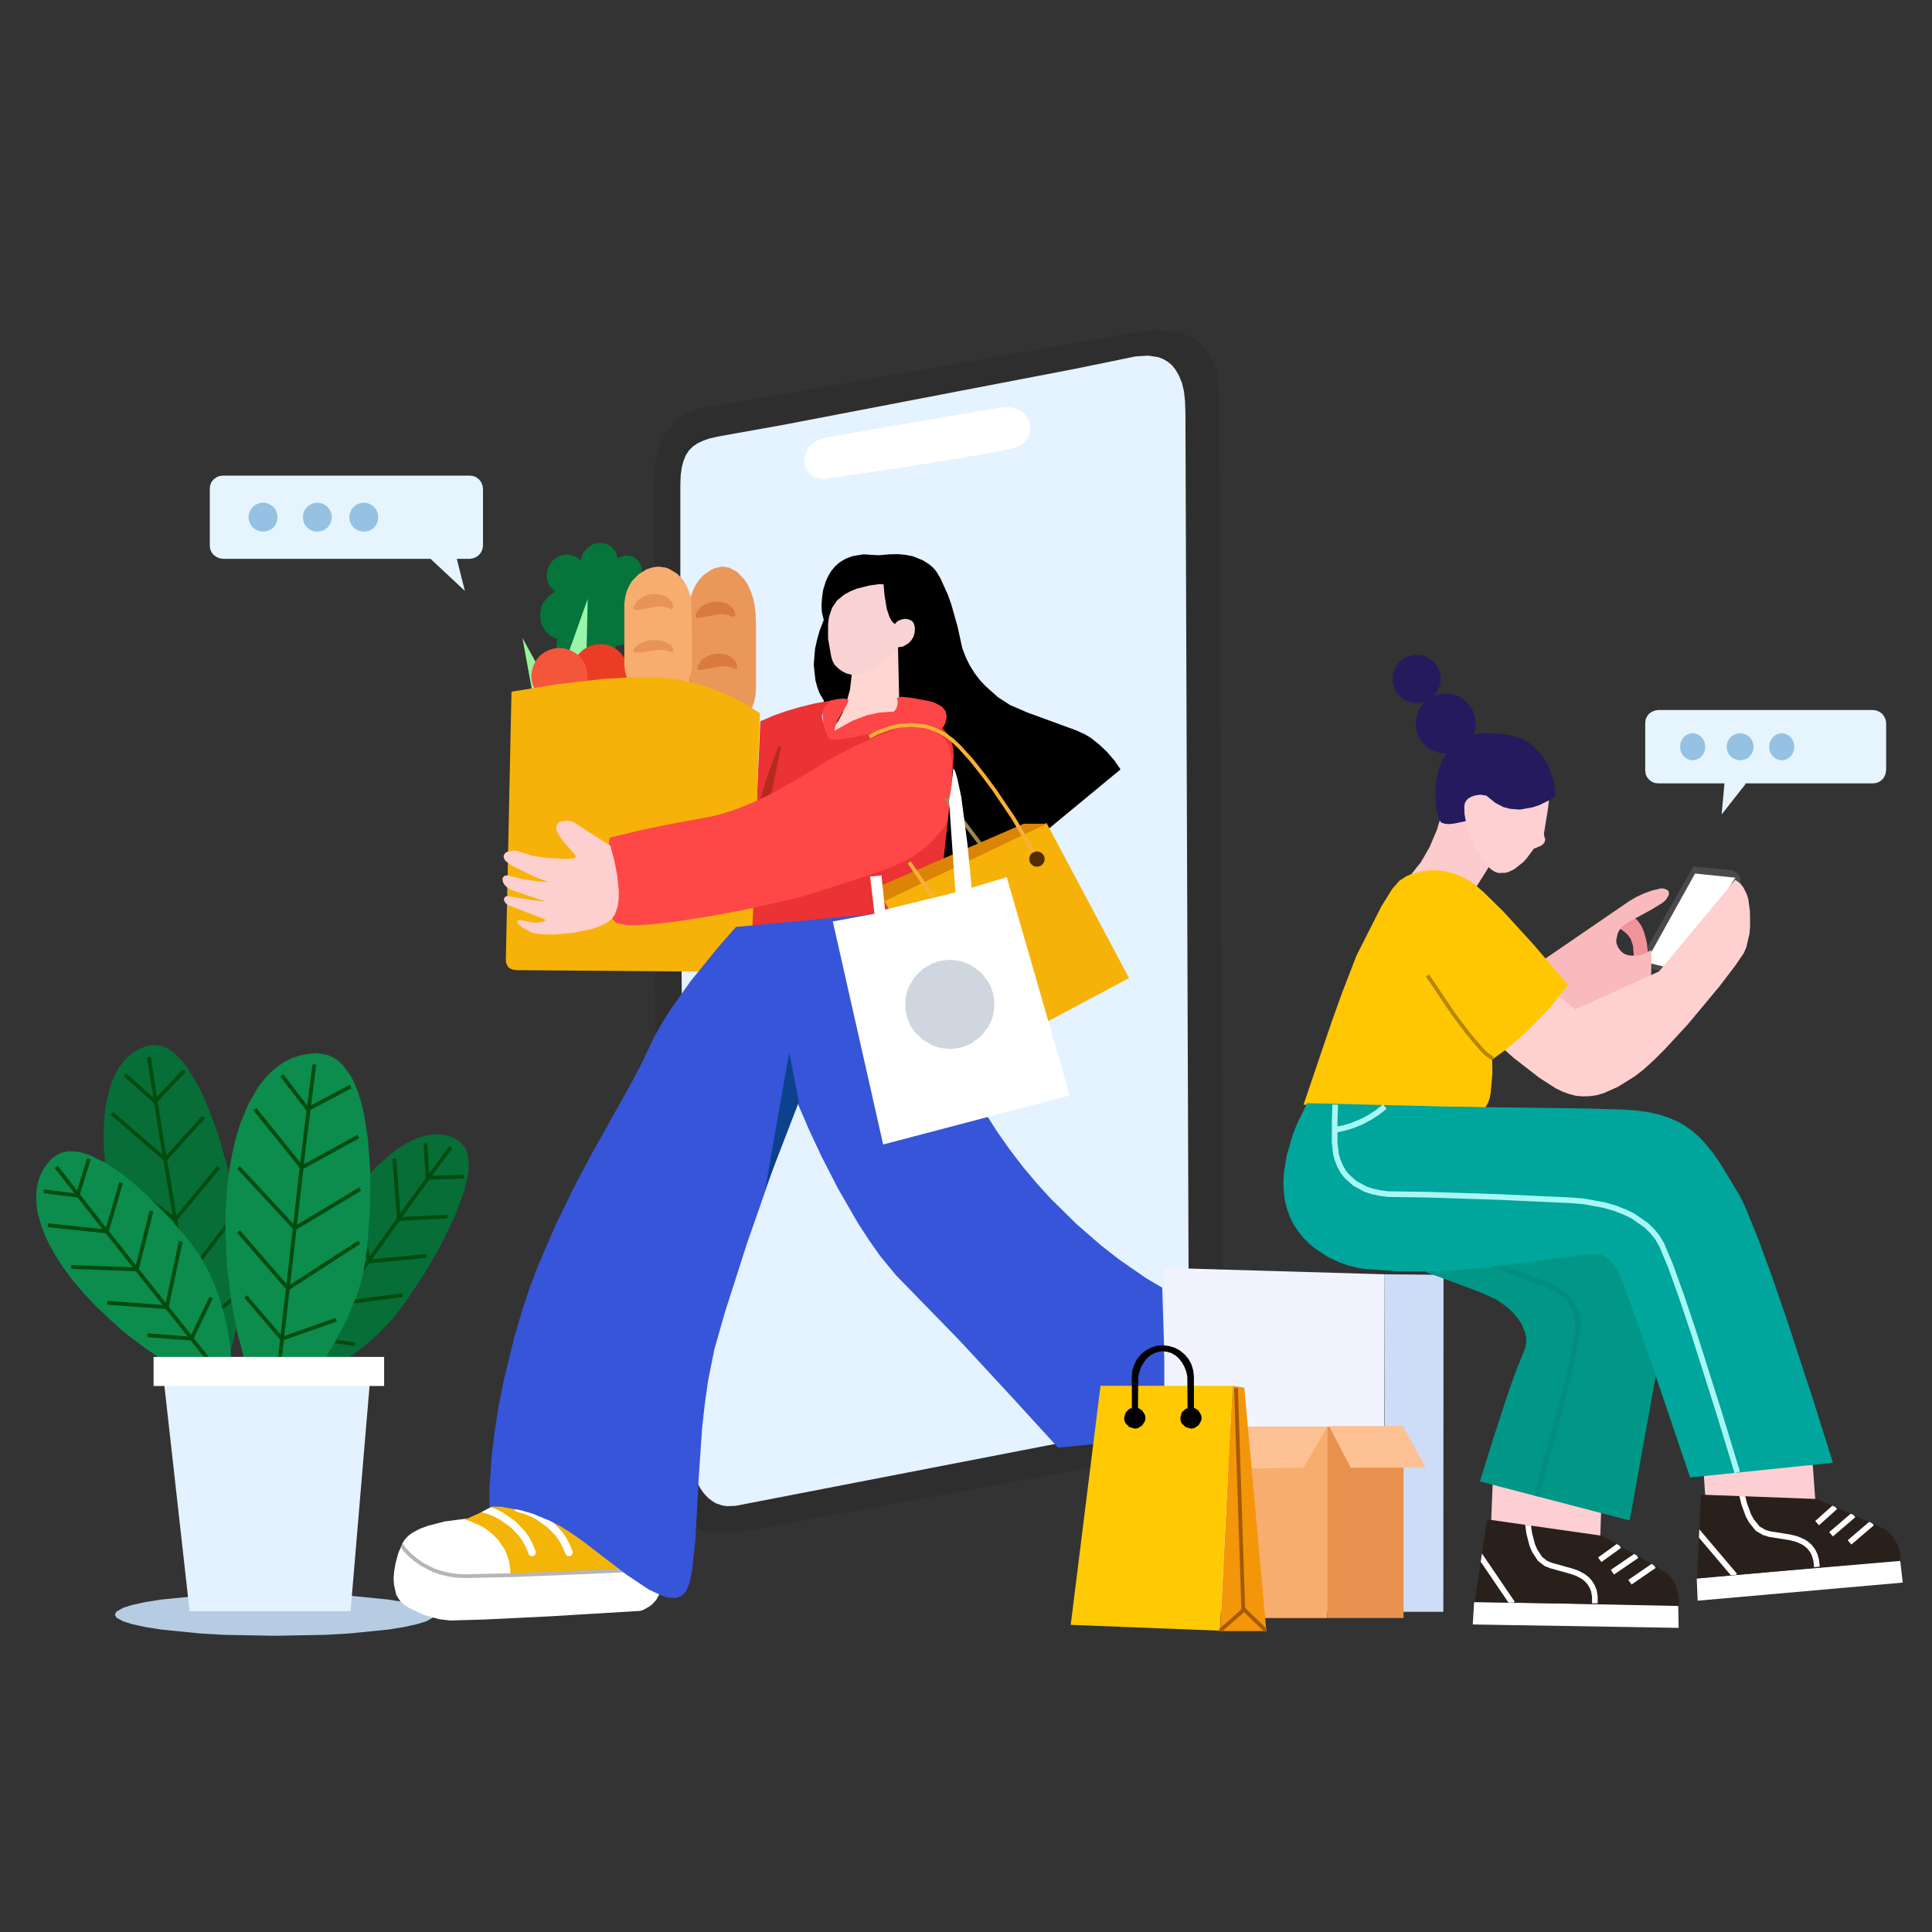 <?xml version="1.0" standalone="no"?><!DOCTYPE svg PUBLIC "-//W3C//DTD SVG 1.1//EN" "http://www.w3.org/Graphics/SVG/1.1/DTD/svg11.dtd"><svg height="1024" node-id="1" sillyvg="true" template-height="1024" template-width="1024" version="1.1" viewBox="0 0 1024 1024" width="1024" xmlns="http://www.w3.org/2000/svg" xmlns:xlink="http://www.w3.org/1999/xlink"><rect x="0" y="0" width="1024" height="1024" fill="#333333" stroke="none"/><defs node-id="168"><clipPath id="clip-购物" node-id="9"><path d="M 0.00 0.00 L 1024.00 0.00 L 1024.00 1024.00 L 0.00 1024.00 Z" fill="#000000" fill-rule="nonzero" node-id="171" stroke="none" target-height="1024" target-width="1024" target-x="0" target-y="0"></path></clipPath><clipPath id="clip-path" node-id="3"><path d="M 264.20 796.70 L 254.30 802.00 L 248.10 804.80 L 235.70 806.40 L 226.80 808.70 L 222.50 810.30 L 218.70 812.30 L 216.40 814.00 L 214.70 815.80 L 213.40 817.80 L 211.10 823.20 L 209.70 828.30 L 208.90 832.90 L 208.60 836.60 L 208.80 839.80 L 210.00 845.30 L 212.10 848.60 L 213.80 850.20 L 216.90 852.30 L 224.60 855.90 L 232.70 858.20 L 238.50 858.90 L 256.20 858.40 L 291.20 856.70 L 339.30 853.80 L 340.70 853.40 L 344.00 851.60 L 345.80 850.20 L 347.80 848.00 L 349.90 844.30 L 350.80 841.90 L 350.80 840.60 L 350.10 839.00 L 348.40 836.80 L 345.10 833.70 L 334.60 826.00 L 321.10 817.60 L 299.60 805.50 L 274.70 792.60 Z" fill="#000000" fill-rule="nonzero" id="路径_306" node-id="4" stroke="none" target-height="66.3" target-width="142.2" target-x="208.6" target-y="792.6"></path></clipPath><clipPath id="clip-path-2" node-id="5"><path d="M 788.20 805.30 L 849.20 814.00 L 873.80 828.00 L 883.80 834.10 L 885.90 836.50 L 887.60 839.10 L 888.80 841.90 L 889.60 844.90 L 889.90 848.00 L 889.70 851.20 L 781.60 849.00 Z" fill="#000000" fill-rule="nonzero" id="路径_342" node-id="6" stroke="none" target-height="45.9" target-width="108.3" target-x="781.6" target-y="805.3"></path></clipPath><clipPath id="clip-path-3" node-id="7"><path d="M 901.50 792.20 L 963.10 794.50 L 989.10 805.90 L 999.70 810.90 L 1002.00 813.00 L 1004.00 815.50 L 1005.50 818.20 L 1006.60 821.10 L 1007.20 824.10 L 1007.30 827.30 L 899.50 836.50 Z" fill="#000000" fill-rule="nonzero" id="路径_342-2" node-id="8" stroke="none" target-height="44.3" target-width="107.8" target-x="899.5" target-y="792.2"></path></clipPath></defs><g clip-path="url(#clip-购物)" id="购物" node-id="11"><path d="M 0.00 0.00 L 1024.00 0.00 L 1024.00 1024.00 L 0.00 1024.00 Z" fill="#ffffff" fill-opacity="0" fill-rule="nonzero" node-id="185" stroke="none" target-height="1024" target-width="1024" target-x="0" target-y="0"></path><path d="M 230.30 855.80 L 229.40 857.40 L 226.00 859.30 L 221.20 860.80 L 213.90 862.40 L 205.80 863.70 L 184.80 865.80 L 172.40 866.50 L 145.60 867.00 L 118.80 866.50 L 106.40 865.80 L 85.40 863.70 L 77.20 862.40 L 69.90 860.80 L 65.20 859.30 L 61.70 857.40 L 60.90 855.80 L 61.70 854.20 L 65.20 852.20 L 69.90 850.70 L 77.20 849.10 L 85.40 847.80 L 106.40 845.70 L 118.80 845.00 L 145.60 844.50 L 172.40 845.00 L 184.80 845.70 L 205.80 847.80 L 213.90 849.10 L 221.20 850.70 L 226.00 852.20 L 229.40 854.20 L 230.30 855.80 Z" fill="#b6cce3" fill-rule="nonzero" group-id="1,12" id="椭圆_79" node-id="14" stroke="none" target-height="22.5" target-width="169.4" target-x="60.9" target-y="844.5"></path><path d="M 78.40 554.30 L 81.20 553.80 L 83.80 554.00 L 86.50 554.60 L 89.10 555.80 L 91.50 557.40 L 96.30 562.00 L 98.80 565.10 L 104.50 574.40 L 107.30 580.10 L 111.10 588.90 L 114.70 598.60 L 117.80 608.60 L 123.10 628.80 L 126.90 647.50 L 128.70 661.10 L 129.00 673.70 L 128.40 683.40 L 127.20 693.00 L 125.50 702.50 L 123.50 711.30 L 121.20 719.70 L 118.70 726.80 L 116.90 731.30 L 113.50 737.50 L 111.60 740.00 L 110.10 741.30 L 108.80 741.70 L 106.10 741.00 L 101.90 737.50 L 99.20 734.50 L 96.10 730.40 L 89.20 719.60 L 82.00 705.90 L 75.00 690.30 L 68.30 672.60 L 62.50 653.40 L 58.10 634.10 L 56.60 625.00 L 55.60 615.80 L 55.00 607.30 L 54.90 599.40 L 55.40 591.40 L 56.30 584.40 L 57.80 578.10 L 59.30 573.40 L 61.10 569.30 L 63.20 565.70 L 65.50 562.60 L 68.20 559.70 L 71.30 557.40 L 74.60 555.60 L 78.40 554.30 Z" fill="#076e38" fill-rule="nonzero" group-id="1,13" id="路径_268" node-id="16" stroke="none" target-height="187.9" target-width="74.1" target-x="54.9" target-y="553.8"></path><path d="M 78.90 560.30 L 85.30 601.20 L 109.90 748.00" fill="none" group-id="1,13,57" id="路径_269" node-id="17" stroke="#004c0e" stroke-linecap="butt" stroke-width="2" target-height="187.7" target-width="31" target-x="78.9" target-y="560.3"></path><path d="M 66.20 569.60 L 82.20 583.90 L 97.70 567.40" fill="none" group-id="1,13,58" id="路径_270" node-id="18" stroke="#004c0e" stroke-linecap="butt" stroke-width="2" target-height="16.5" target-width="31.5" target-x="66.2" target-y="567.4"></path><path d="M 59.30 590.10 L 87.60 614.50 L 107.90 592.10" fill="none" group-id="1,13,59" id="路径_271" node-id="19" stroke="#004c0e" stroke-linecap="butt" stroke-width="2" target-height="24.4" target-width="48.6" target-x="59.3" target-y="590.1"></path><path d="M 60.20 621.80 L 92.90 646.40 L 115.90 618.70" fill="none" group-id="1,13,60" id="路径_272" node-id="20" stroke="#004c0e" stroke-linecap="butt" stroke-width="2" target-height="27.7" target-width="55.7" target-x="60.2" target-y="618.7"></path><path d="M 69.00 654.60 L 98.20 678.10 L 122.80 646.10" fill="none" group-id="1,13,61" id="路径_273" node-id="21" stroke="#004c0e" stroke-linecap="butt" stroke-width="2" target-height="32" target-width="53.8" target-x="69" target-y="646.1"></path><path d="M 81.00 687.10 L 102.50 704.50 L 123.40 688.50" fill="none" group-id="1,13,62" id="路径_274" node-id="22" stroke="#004c0e" stroke-linecap="butt" stroke-width="2" target-height="17.4" target-width="42.4" target-x="81" target-y="687.1"></path><path d="M 242.20 604.00 L 244.10 605.50 L 245.70 607.20 L 246.90 609.10 L 247.70 611.50 L 248.30 614.70 L 248.40 618.50 L 248.00 622.90 L 245.80 632.00 L 241.00 644.80 L 233.20 660.80 L 224.20 676.20 L 215.20 689.70 L 208.00 699.10 L 200.50 706.90 L 194.30 712.40 L 187.80 717.50 L 181.00 722.20 L 174.50 726.40 L 162.20 732.80 L 156.70 735.00 L 152.60 736.20 L 149.90 736.50 L 148.20 736.30 L 147.20 735.80 L 146.30 734.60 L 145.70 732.60 L 145.50 729.10 L 145.80 725.70 L 147.40 715.90 L 149.50 707.70 L 152.60 697.90 L 156.40 687.90 L 164.50 669.50 L 172.60 654.40 L 178.30 645.10 L 184.00 636.70 L 189.80 629.10 L 199.20 618.70 L 208.10 610.80 L 212.90 607.40 L 217.40 604.90 L 221.80 603.00 L 226.00 601.80 L 229.50 601.20 L 232.80 601.20 L 236.00 601.70 L 239.10 602.60 L 242.20 604.00 Z" fill="#076e38" fill-rule="nonzero" group-id="1,14" id="路径_268-2" node-id="24" stroke="none" target-height="135.3" target-width="102.9" target-x="145.5" target-y="601.2"></path><path d="M 238.90 608.00 L 218.00 636.60 L 144.10 740.30" fill="none" group-id="1,14,63" id="路径_269-2" node-id="25" stroke="#004c0e" stroke-linecap="butt" stroke-width="2" target-height="132.3" target-width="94.8" target-x="144.1" target-y="608"></path><path d="M 225.50 606.00 L 226.60 624.30 L 245.90 623.60" fill="none" group-id="1,14,64" id="路径_270-2" node-id="26" stroke="#004c0e" stroke-linecap="butt" stroke-width="2" target-height="18.3" target-width="20.4" target-x="225.5" target-y="606"></path><path d="M 209.00 614.10 L 211.40 646.10 L 237.20 644.80" fill="none" group-id="1,14,65" id="路径_271-2" node-id="27" stroke="#004c0e" stroke-linecap="butt" stroke-width="2" target-height="32" target-width="28.2" target-x="209" target-y="614.1"></path><path d="M 190.30 633.90 L 195.30 668.60 L 225.90 665.70" fill="none" group-id="1,14,66" id="路径_272-2" node-id="28" stroke="#004c0e" stroke-linecap="butt" stroke-width="2" target-height="34.7" target-width="35.6" target-x="190.3" target-y="633.9"></path><path d="M 175.80 659.10 L 179.30 690.90 L 213.50 686.40" fill="none" group-id="1,14,67" id="路径_273-2" node-id="29" stroke="#004c0e" stroke-linecap="butt" stroke-width="2" target-height="31.8" target-width="37.7" target-x="175.8" target-y="659.1"></path><path d="M 163.40 686.00 L 165.90 709.50 L 188.20 712.40" fill="none" group-id="1,14,68" id="路径_274-2" node-id="30" stroke="#004c0e" stroke-linecap="butt" stroke-width="2" target-height="26.4" target-width="24.8" target-x="163.4" target-y="686"></path><path d="M 167.90 558.20 L 171.20 558.60 L 174.20 559.40 L 177.00 560.70 L 179.60 562.50 L 181.90 564.70 L 186.00 570.40 L 187.80 574.00 L 189.80 578.90 L 191.50 584.50 L 193.00 590.70 L 195.00 603.50 L 196.30 620.90 L 196.10 641.80 L 194.70 660.80 L 192.60 674.50 L 191.10 680.50 L 189.10 686.70 L 184.10 698.90 L 176.30 713.60 L 171.30 721.60 L 166.10 729.10 L 161.10 735.30 L 157.60 739.10 L 151.90 744.30 L 149.00 746.20 L 146.80 747.00 L 145.20 747.20 L 143.80 746.70 L 142.30 745.70 L 140.60 744.00 L 138.60 741.30 L 136.50 737.70 L 134.20 732.90 L 129.60 720.70 L 125.60 705.60 L 122.40 688.80 L 120.20 669.90 L 119.40 649.90 L 119.60 639.70 L 120.30 630.10 L 121.40 620.90 L 123.00 611.80 L 124.90 603.40 L 127.30 595.70 L 131.80 584.80 L 137.00 575.90 L 140.20 571.80 L 143.50 568.30 L 146.90 565.40 L 150.60 562.90 L 154.50 560.90 L 158.70 559.50 L 163.10 558.60 L 167.90 558.20 Z" fill="#0c8c4d" fill-rule="nonzero" group-id="1,15,69" id="路径_268-3" node-id="32" stroke="none" target-height="189" target-width="76.9" target-x="119.4" target-y="558.2"></path><path d="M 166.60 564.20 L 161.40 605.40 L 144.50 753.50" fill="none" group-id="1,15,70" id="路径_269-3" node-id="33" stroke="#004c0e" stroke-linecap="butt" stroke-width="2" target-height="189.3" target-width="22.1" target-x="144.5" target-y="564.2"></path><path d="M 149.30 569.90 L 163.10 587.90 L 185.80 575.90" fill="none" group-id="1,15,71" id="路径_270-3" node-id="34" stroke="#004c0e" stroke-linecap="butt" stroke-width="2" target-height="18" target-width="36.5" target-x="149.3" target-y="569.9"></path><path d="M 135.10 587.90 L 160.00 618.80 L 189.90 602.40" fill="none" group-id="1,15,72" id="路径_271-3" node-id="35" stroke="#004c0e" stroke-linecap="butt" stroke-width="2" target-height="30.9" target-width="54.8" target-x="135.1" target-y="587.9"></path><path d="M 126.40 618.80 L 156.30 651.00 L 190.90 630.20" fill="none" group-id="1,15,73" id="路径_272-3" node-id="36" stroke="#004c0e" stroke-linecap="butt" stroke-width="2" target-height="32.2" target-width="64.5" target-x="126.4" target-y="618.8"></path><path d="M 126.40 652.70 L 152.60 682.90 L 190.40 658.40" fill="none" group-id="1,15,74" id="路径_273-3" node-id="37" stroke="#004c0e" stroke-linecap="butt" stroke-width="2" target-height="30.2" target-width="64" target-x="126.4" target-y="652.7"></path><path d="M 130.20 687.20 L 149.40 709.60 L 178.10 699.50" fill="none" group-id="1,15,75" id="路径_274-3" node-id="38" stroke="#004c0e" stroke-linecap="butt" stroke-width="2" target-height="22.4" target-width="47.9" target-x="130.2" target-y="687.2"></path><path d="M 27.10 614.40 L 29.20 612.70 L 31.30 611.50 L 33.60 610.70 L 36.10 610.20 L 39.50 610.30 L 43.10 610.80 L 47.10 612.10 L 55.10 615.90 L 59.30 618.50 L 65.60 622.90 L 71.90 628.10 L 78.10 633.60 L 89.70 645.40 L 99.60 656.80 L 106.00 665.60 L 110.90 674.50 L 114.00 681.60 L 116.60 689.10 L 118.80 696.60 L 120.50 703.90 L 121.70 711.10 L 122.40 717.30 L 122.60 723.20 L 122.30 727.50 L 121.80 730.20 L 121.00 731.90 L 120.20 732.90 L 118.70 733.50 L 116.50 733.70 L 113.20 733.30 L 110.00 732.40 L 101.30 729.00 L 94.20 725.40 L 85.90 720.60 L 77.60 715.00 L 68.70 708.40 L 62.90 703.60 L 51.30 692.80 L 44.40 685.50 L 38.30 678.30 L 33.00 671.10 L 29.40 665.40 L 26.30 660.00 L 23.80 654.70 L 21.90 649.70 L 20.30 644.30 L 19.40 639.30 L 19.10 634.60 L 19.40 630.20 L 20.10 626.70 L 21.20 623.40 L 22.70 620.20 L 24.70 617.30 L 27.10 614.40 Z" fill="#0c8c4d" fill-rule="nonzero" group-id="1,16" id="路径_268-4" node-id="40" stroke="none" target-height="123.5" target-width="103.5" target-x="19.1" target-y="610.2"></path><path d="M 29.80 618.50 L 54.00 649.50 L 123.30 736.80" fill="none" group-id="1,16,76" id="路径_269-4" node-id="41" stroke="#004c0e" stroke-linecap="butt" stroke-width="2" target-height="118.3" target-width="93.5" target-x="29.8" target-y="618.5"></path><path d="M 23.20 631.40 L 41.10 633.70 L 47.10 614.20" fill="none" group-id="1,16,77" id="路径_270-4" node-id="42" stroke="#004c0e" stroke-linecap="butt" stroke-width="2" target-height="19.5" target-width="23.9" target-x="23.2" target-y="614.2"></path><path d="M 25.40 649.40 L 56.60 652.70 L 64.20 626.80" fill="none" group-id="1,16,78" id="路径_271-4" node-id="43" stroke="#004c0e" stroke-linecap="butt" stroke-width="2" target-height="25.9" target-width="38.8" target-x="25.4" target-y="626.8"></path><path d="M 37.80 671.50 L 72.50 672.80 L 80.30 641.80" fill="none" group-id="1,16,79" id="路径_272-4" node-id="44" stroke="#004c0e" stroke-linecap="butt" stroke-width="2" target-height="31" target-width="42.5" target-x="37.8" target-y="641.8"></path><path d="M 56.80 690.50 L 88.40 692.80 L 95.80 657.90" fill="none" group-id="1,16,80" id="路径_273-4" node-id="45" stroke="#004c0e" stroke-linecap="butt" stroke-width="2" target-height="34.9" target-width="39" target-x="56.8" target-y="657.9"></path><path d="M 78.20 707.70 L 101.50 709.50 L 111.90 687.70" fill="none" group-id="1,16,81" id="路径_274-4" node-id="46" stroke="#004c0e" stroke-linecap="butt" stroke-width="2" target-height="21.8" target-width="33.7" target-x="78.2" target-y="687.7"></path><path d="M 86.70 730.70 L 100.50 854.00 L 185.80 854.00 L 196.20 730.70 Z" fill="#e4f1ff" fill-rule="nonzero" group-id="1,17,82" id="路径_267" node-id="48" stroke="none" target-height="123.3" target-width="109.5" target-x="86.7" target-y="730.7"></path><path d="M 81.40 719.20 L 203.60 719.20 L 203.60 734.60 L 81.40 734.60 Z" fill="#ffffff" fill-rule="nonzero" group-id="1,17" id="矩形_96" node-id="49" stroke="none" target-height="15.4" target-width="122.2" target-x="81.4" target-y="719.2"></path><path d="M 228.20 296.20 L 118.20 296.20 L 116.30 295.90 L 114.70 295.20 L 113.20 294.10 L 112.10 292.70 L 111.40 291.10 L 111.20 289.20 L 111.20 259.10 L 111.40 257.20 L 112.10 255.50 L 113.20 254.10 L 114.70 253.00 L 116.30 252.30 L 118.20 252.10 L 249.00 252.10 L 250.80 252.30 L 252.50 253.00 L 253.90 254.10 L 255.00 255.50 L 255.70 257.20 L 256.00 259.10 L 256.00 289.20 L 255.70 291.10 L 255.00 292.70 L 253.90 294.10 L 252.50 295.20 L 250.80 295.90 L 249.00 296.20 L 242.10 296.20 L 246.40 313.20 Z" fill="#e6f4fe" fill-rule="nonzero" group-id="2" id="联合_9" node-id="51" stroke="none" target-height="61.1" target-width="144.8" target-x="111.2" target-y="252.1"></path><path d="M 147.10 274.10 L 146.80 276.20 L 146.10 278.00 L 144.90 279.60 L 143.30 280.80 L 141.50 281.50 L 139.40 281.80 L 137.40 281.50 L 135.50 280.80 L 134.00 279.60 L 132.80 278.00 L 132.00 276.20 L 131.70 274.10 L 132.00 272.10 L 132.80 270.20 L 134.00 268.70 L 135.50 267.50 L 137.40 266.70 L 139.40 266.40 L 141.50 266.70 L 143.30 267.50 L 144.90 268.70 L 146.10 270.20 L 146.80 272.10 L 147.10 274.10 Z" fill="#95c1e3" fill-rule="nonzero" group-id="2,18" id="椭圆_80" node-id="52" stroke="none" target-height="15.4" target-width="15.4" target-x="131.7" target-y="266.4"></path><path d="M 175.90 274.10 L 175.60 276.20 L 174.80 278.00 L 173.60 279.60 L 172.10 280.80 L 170.20 281.50 L 168.20 281.80 L 166.10 281.50 L 164.30 280.80 L 162.70 279.60 L 161.50 278.00 L 160.80 276.20 L 160.50 274.10 L 160.80 272.10 L 161.50 270.20 L 162.70 268.70 L 164.30 267.50 L 166.10 266.70 L 168.20 266.40 L 170.20 266.70 L 172.10 267.50 L 173.60 268.70 L 174.80 270.20 L 175.60 272.10 L 175.90 274.10 Z" fill="#95c1e3" fill-rule="nonzero" group-id="2,19" id="椭圆_81" node-id="53" stroke="none" target-height="15.4" target-width="15.4" target-x="160.5" target-y="266.4"></path><path d="M 200.50 274.10 L 200.20 276.20 L 199.50 278.00 L 198.30 279.60 L 196.70 280.80 L 194.90 281.50 L 192.80 281.80 L 190.80 281.50 L 188.90 280.80 L 187.40 279.60 L 186.20 278.00 L 185.40 276.20 L 185.10 274.10 L 185.40 272.10 L 186.20 270.20 L 187.40 268.70 L 188.90 267.50 L 190.80 266.70 L 192.80 266.40 L 194.90 266.70 L 196.70 267.50 L 198.30 268.70 L 199.50 270.20 L 200.20 272.10 L 200.50 274.10 Z" fill="#95c1e3" fill-rule="nonzero" group-id="2,20" id="椭圆_82" node-id="54" stroke="none" target-height="15.4" target-width="15.4" target-x="185.1" target-y="266.4"></path><path d="M 914.00 415.20 L 879.00 415.20 L 877.10 415.00 L 875.40 414.30 L 874.00 413.20 L 872.90 411.80 L 872.20 410.10 L 872.00 408.20 L 872.00 383.30 L 872.20 381.40 L 872.90 379.80 L 874.00 378.30 L 875.40 377.30 L 877.10 376.60 L 879.00 376.30 L 992.70 376.30 L 994.60 376.60 L 996.20 377.30 L 997.60 378.30 L 998.70 379.80 L 999.40 381.40 L 999.70 383.30 L 999.70 408.20 L 999.40 410.10 L 998.70 411.80 L 997.60 413.20 L 996.20 414.30 L 994.60 415.00 L 992.70 415.20 L 925.00 415.20 L 925.20 415.50 L 912.50 431.70 Z" fill="#e6f4fe" fill-rule="nonzero" group-id="3" id="联合_9-2" node-id="56" stroke="none" target-height="55.4" target-width="127.7" target-x="872" target-y="376.3"></path><path d="M 903.80 395.80 L 903.60 397.70 L 902.90 399.40 L 901.90 400.90 L 900.50 402.00 L 898.90 402.70 L 897.10 403.00 L 895.40 402.70 L 893.80 402.00 L 892.40 400.90 L 891.40 399.40 L 890.70 397.70 L 890.50 395.80 L 890.70 393.90 L 891.40 392.20 L 892.40 390.70 L 893.80 389.60 L 895.40 388.90 L 897.10 388.60 L 898.90 388.90 L 900.50 389.60 L 901.90 390.70 L 902.90 392.20 L 903.60 393.90 L 903.80 395.80 Z" fill="#95c1e3" fill-rule="nonzero" group-id="3,21" id="椭圆_80-2" node-id="57" stroke="none" target-height="14.4" target-width="13.3" target-x="890.5" target-y="388.6"></path><path d="M 929.50 395.80 L 929.20 397.70 L 928.50 399.40 L 927.40 400.90 L 925.90 402.00 L 924.20 402.70 L 922.30 403.00 L 920.40 402.70 L 918.70 402.00 L 917.20 400.90 L 916.10 399.40 L 915.40 397.70 L 915.10 395.80 L 915.40 393.90 L 916.10 392.20 L 917.20 390.70 L 918.70 389.60 L 920.40 388.90 L 922.30 388.60 L 924.20 388.90 L 925.90 389.60 L 927.40 390.70 L 928.50 392.20 L 929.20 393.90 L 929.50 395.80 Z" fill="#95c1e3" fill-rule="nonzero" group-id="3,22" id="椭圆_81-2" node-id="58" stroke="none" target-height="14.4" target-width="14.4" target-x="915.1" target-y="388.6"></path><path d="M 951.00 395.80 L 950.80 397.70 L 950.10 399.40 L 949.10 400.90 L 947.70 402.00 L 946.10 402.70 L 944.40 403.00 L 942.60 402.70 L 941.00 402.00 L 939.70 400.90 L 938.60 399.40 L 937.90 397.70 L 937.70 395.80 L 937.90 393.90 L 938.60 392.20 L 939.70 390.70 L 941.00 389.60 L 942.60 388.90 L 944.40 388.60 L 946.10 388.90 L 947.70 389.60 L 949.10 390.70 L 950.10 392.20 L 950.80 393.90 L 951.00 395.80 Z" fill="#95c1e3" fill-rule="nonzero" group-id="3,23" id="椭圆_82-2" node-id="59" stroke="none" target-height="14.4" target-width="13.3" target-x="937.7" target-y="388.6"></path><path d="M 346.60 301.90 L 346.60 254.40 L 346.80 248.60 L 347.40 243.40 L 348.50 238.80 L 350.00 234.70 L 351.80 231.00 L 354.00 227.60 L 356.70 224.60 L 359.70 221.90 L 363.20 219.70 L 367.00 217.90 L 371.40 216.40 L 376.30 215.40 L 431.10 206.10 L 605.60 175.50 L 615.40 175.00 L 622.60 175.80 L 626.30 176.70 L 629.80 178.00 L 633.10 179.80 L 636.30 182.10 L 640.30 186.50 L 643.50 192.70 L 644.70 196.10 L 645.50 200.10 L 646.00 204.70 L 646.20 210.10 L 648.30 721.90 L 648.20 733.00 L 647.60 742.30 L 646.70 746.80 L 645.20 751.20 L 643.90 754.00 L 642.10 756.60 L 639.90 759.30 L 637.40 761.60 L 634.20 763.80 L 630.20 766.00 L 626.00 767.70 L 620.90 769.40 L 614.70 770.90 L 580.40 777.40 L 395.50 811.40 L 386.50 812.20 L 381.20 812.20 L 375.80 811.70 L 370.50 810.50 L 367.10 809.30 L 363.90 807.70 L 361.00 805.60 L 357.30 801.80 L 354.60 796.50 L 353.80 793.10 L 352.20 775.30 L 350.20 728.80 L 349.20 688.20 L 348.50 641.90 L 347.40 540.40 L 346.80 440.30 L 346.60 301.90 Z" fill="#2e2e2e" fill-rule="nonzero" group-id="4,24" id="路径_276" node-id="61" stroke="none" target-height="637.2" target-width="301.7" target-x="346.6" target-y="175"></path><path d="M 360.60 312.20 L 360.60 256.90 L 360.80 251.60 L 361.40 247.50 L 362.30 244.20 L 363.60 241.10 L 365.30 238.60 L 367.30 236.60 L 369.70 235.00 L 372.40 233.70 L 375.70 232.50 L 380.90 231.30 L 414.50 225.30 L 464.60 215.70 L 569.70 195.50 L 601.90 188.90 L 608.60 188.50 L 613.90 189.30 L 616.50 190.30 L 618.90 191.70 L 621.20 193.60 L 623.10 196.00 L 624.90 199.10 L 626.50 203.10 L 627.50 207.30 L 628.10 212.60 L 628.30 219.30 L 630.10 710.60 L 630.10 721.30 L 629.50 730.10 L 628.70 734.40 L 627.40 738.50 L 626.20 741.20 L 622.60 746.20 L 620.30 748.40 L 617.50 750.50 L 613.90 752.50 L 610.20 754.20 L 605.60 755.80 L 600.10 757.20 L 567.60 763.70 L 390.00 798.10 L 385.50 798.30 L 382.70 797.90 L 379.50 796.80 L 377.50 795.60 L 375.40 794.00 L 373.20 791.70 L 371.40 789.20 L 369.50 785.80 L 367.80 781.50 L 367.10 777.90 L 366.20 769.20 L 364.80 744.20 L 363.70 708.90 L 362.80 665.70 L 361.60 564.90 L 360.90 461.00 L 360.60 312.20 Z" fill="#e5f2ff" fill-rule="nonzero" group-id="4,25" id="路径_277" node-id="62" stroke="none" target-height="609.8" target-width="269.5" target-x="360.6" target-y="188.5"></path><path d="M 438.80 231.70 L 520.50 217.60 L 531.50 215.90 L 534.60 215.80 L 537.20 216.20 L 539.60 217.00 L 541.70 218.30 L 543.40 219.90 L 544.70 221.70 L 545.60 223.80 L 546.10 225.90 L 546.10 228.10 L 545.70 230.20 L 544.70 232.20 L 543.10 234.20 L 541.10 235.80 L 538.40 237.10 L 534.90 238.20 L 509.80 242.70 L 475.40 248.20 L 437.40 253.80 L 434.80 253.80 L 432.60 253.30 L 430.70 252.40 L 429.10 251.10 L 427.90 249.50 L 427.00 247.60 L 426.50 245.60 L 426.30 243.50 L 426.70 241.30 L 427.40 239.20 L 428.60 237.20 L 430.40 235.30 L 432.50 233.80 L 435.30 232.60 L 438.80 231.70 Z" fill="#ffffff" fill-rule="nonzero" group-id="4,26" id="路径_278" node-id="63" stroke="none" target-height="38" target-width="119.8" target-x="426.3" target-y="215.8"></path><path d="M 436.60 328.60 L 435.60 324.40 L 435.40 321.10 L 435.70 316.90 L 436.30 312.60 L 437.70 308.10 L 439.00 305.30 L 440.60 302.60 L 442.70 300.10 L 445.10 298.00 L 448.10 296.20 L 451.70 294.80 L 457.60 293.80 L 465.60 294.30 L 471.50 293.80 L 476.20 293.70 L 480.00 294.10 L 483.70 294.80 L 489.00 296.90 L 492.20 298.90 L 494.60 300.90 L 496.20 302.80 L 498.30 306.20 L 502.30 315.00 L 504.20 320.30 L 507.50 332.00 L 510.00 343.40 L 511.80 348.20 L 513.90 352.50 L 516.50 356.70 L 519.30 360.40 L 522.40 363.70 L 528.90 369.50 L 535.40 373.70 L 544.40 377.60 L 570.40 387.10 L 574.80 389.10 L 578.20 391.10 L 582.70 394.70 L 586.90 398.70 L 590.60 403.00 L 593.90 407.80 L 508.80 478.10 L 436.60 381.60 L 436.60 371.20 L 434.40 367.50 L 433.20 364.30 L 432.20 360.60 L 431.30 352.30 L 432.00 343.80 L 433.00 339.40 L 434.40 334.30 L 436.60 328.60 Z" fill="#010000" fill-rule="nonzero" group-id="5,27" id="路径_279" node-id="65" stroke="none" target-height="184.4" target-width="162.6" target-x="431.3" target-y="293.7"></path><path d="M 451.80 354.70 L 450.50 365.60 L 448.20 373.70 L 446.50 378.00 L 444.30 382.10 L 439.10 389.40 L 438.20 391.10 L 438.40 392.50 L 440.20 392.60 L 441.80 392.10 L 476.70 376.30 L 475.90 340.10 Z" fill="#ffd6d1" fill-rule="nonzero" group-id="5,28" id="路径_280" node-id="66" stroke="none" target-height="52.5" target-width="38.5" target-x="438.2" target-y="340.1"></path><path d="M 468.30 309.70 L 466.10 309.60 L 460.90 310.30 L 454.10 312.00 L 450.70 313.40 L 447.40 315.20 L 443.60 318.30 L 441.00 322.20 L 439.40 326.90 L 438.90 330.70 L 438.90 338.60 L 440.60 348.20 L 441.30 350.40 L 442.30 352.30 L 444.80 354.70 L 446.60 355.90 L 448.50 356.90 L 450.70 357.50 L 453.10 357.70 L 455.70 357.20 L 459.30 355.90 L 463.20 354.00 L 467.00 351.60 L 470.50 349.00 L 473.60 346.00 L 475.90 343.10 L 478.60 342.70 L 481.70 340.80 L 483.10 339.30 L 484.20 337.40 L 484.80 335.30 L 484.90 332.60 L 484.50 330.90 L 483.90 329.70 L 483.00 328.90 L 481.30 328.20 L 479.50 328.00 L 477.60 328.40 L 476.10 329.00 L 475.00 329.90 L 474.60 330.60 L 473.60 330.30 L 472.60 329.10 L 471.40 326.90 L 470.00 322.70 L 468.80 315.30 L 468.30 309.70 Z" fill="#f9d2d4" fill-rule="nonzero" group-id="5,29" id="路径_281" node-id="67" stroke="none" target-height="48.1" target-width="46" target-x="438.9" target-y="309.6"></path><path d="M 403.00 382.30 L 409.90 379.30 L 417.00 376.80 L 424.20 374.70 L 431.50 372.90 L 438.90 371.60 L 446.30 370.60 L 442.70 372.10 L 438.40 374.80 L 437.00 376.40 L 436.10 377.80 L 435.70 379.20 L 435.70 380.70 L 436.50 383.40 L 438.90 386.70 L 441.20 388.50 L 444.90 388.50 L 451.80 387.50 L 460.20 385.70 L 468.40 383.30 L 472.10 381.90 L 474.80 380.60 L 477.20 378.60 L 478.20 372.70 L 481.30 372.00 L 485.60 372.20 L 488.10 373.10 L 491.00 375.50 L 496.50 383.40 L 498.00 385.00 L 500.30 386.80 L 502.50 389.30 L 504.60 393.90 L 505.30 396.90 L 505.50 400.80 L 503.70 422.80 L 499.80 458.20 L 495.50 489.00 L 493.70 497.00 L 492.90 498.60 L 491.50 500.20 L 489.30 501.80 L 485.60 503.70 L 480.70 505.40 L 475.40 506.90 L 463.40 509.00 L 451.40 510.00 L 440.90 509.90 L 422.90 507.20 L 409.60 504.40 L 405.40 503.10 L 397.80 499.40 L 403.00 382.30 Z" fill="#eb3235" fill-rule="nonzero" group-id="6,30" id="路径_282" node-id="69" stroke="none" target-height="139.4" target-width="107.7" target-x="397.8" target-y="370.6"></path><path d="M 412.50 395.70 L 406.20 412.80 L 402.70 424.40 L 402.20 428.40 L 402.80 429.70 L 403.50 429.80 L 404.60 429.30 L 407.60 426.70 L 414.00 395.70 Z" fill="#b62a20" fill-rule="nonzero" group-id="6,31" id="路径_292" node-id="70" stroke="none" target-height="34.1" target-width="11.8" target-x="402.2" target-y="395.7"></path><path d="M 295.30 338.60 L 292.40 337.40 L 290.50 336.00 L 289.00 334.40 L 286.80 330.50 L 286.20 326.10 L 287.00 321.60 L 288.00 319.30 L 290.70 316.00 L 294.30 313.60 L 291.70 311.10 L 290.80 309.60 L 290.00 307.10 L 289.70 304.50 L 290.40 301.10 L 292.30 297.80 L 293.60 296.50 L 296.70 294.60 L 300.20 293.90 L 302.00 294.00 L 305.50 295.20 L 307.80 297.00 L 308.30 294.90 L 309.20 293.00 L 311.40 290.20 L 314.40 288.40 L 317.70 287.70 L 321.10 288.20 L 322.80 289.00 L 324.50 290.30 L 325.90 291.90 L 326.90 293.80 L 327.40 295.90 L 328.80 295.20 L 331.70 294.40 L 334.70 294.80 L 336.20 295.50 L 338.00 296.90 L 339.20 298.70 L 340.00 300.70 L 340.20 302.80 L 339.90 305.00 L 339.00 307.00 L 337.80 308.60 L 336.40 309.90 L 334.70 310.80 L 337.20 312.60 L 338.40 314.40 L 339.20 316.40 L 339.40 318.50 L 339.10 320.70 L 338.20 322.80 L 337.10 324.30 L 334.20 326.40 L 332.40 327.00 L 333.80 328.50 L 334.80 330.20 L 335.30 332.10 L 335.40 334.10 L 335.10 336.00 L 334.20 337.90 L 332.80 339.80 L 330.90 341.20 L 328.80 342.10 L 326.40 342.30 L 322.80 356.10 L 294.20 351.70 Z" fill="#05753b" fill-rule="nonzero" group-id="6,32,83" id="联合_10" node-id="73" stroke="none" target-height="68.4" target-width="54" target-x="286.2" target-y="287.7"></path><path d="M 311.50 317.40 L 299.60 350.90 L 310.80 349.20 Z" fill="#98f5aa" fill-rule="nonzero" group-id="6,32,83,125" id="路径_286" node-id="74" stroke="none" target-height="33.5" target-width="11.9" target-x="299.6" target-y="317.4"></path><path d="M 333.00 356.30 L 332.70 359.00 L 332.00 361.50 L 330.90 363.80 L 329.40 365.90 L 327.70 367.60 L 325.60 369.10 L 323.30 370.20 L 320.80 370.90 L 318.10 371.10 L 315.40 370.90 L 312.90 370.20 L 310.60 369.10 L 308.50 367.60 L 306.70 365.90 L 305.20 363.80 L 304.10 361.50 L 303.40 359.00 L 303.20 356.30 L 303.40 353.50 L 304.10 351.10 L 305.20 348.70 L 306.70 346.70 L 308.50 344.90 L 310.60 343.40 L 312.90 342.30 L 315.40 341.60 L 318.10 341.40 L 320.80 341.60 L 323.30 342.30 L 325.60 343.40 L 327.70 344.90 L 329.40 346.70 L 330.90 348.70 L 332.00 351.10 L 332.70 353.50 L 333.00 356.30 Z" fill="#eb3d24" fill-rule="nonzero" group-id="6,32,83,126" id="椭圆_90" node-id="75" stroke="none" target-height="29.7" target-width="29.8" target-x="303.2" target-y="341.4"></path><path d="M 276.90 338.10 L 283.30 373.10 L 292.20 366.00 Z" fill="#96f39b" fill-rule="nonzero" group-id="6,32,84,127" id="路径_286-2" node-id="77" stroke="none" target-height="35" target-width="15.3" target-x="276.9" target-y="338.1"></path><path d="M 311.40 358.30 L 311.10 361.00 L 310.50 363.50 L 309.40 365.80 L 307.90 367.90 L 306.10 369.70 L 304.00 371.20 L 301.70 372.30 L 299.20 372.90 L 296.50 373.20 L 293.80 372.90 L 291.30 372.30 L 289.00 371.20 L 286.90 369.70 L 285.10 367.90 L 283.70 365.80 L 282.60 363.50 L 281.90 361.00 L 281.60 358.30 L 281.90 355.60 L 282.60 353.10 L 283.70 350.80 L 285.10 348.70 L 286.90 346.90 L 289.00 345.50 L 291.30 344.40 L 293.80 343.70 L 296.50 343.40 L 299.20 343.70 L 301.70 344.40 L 304.00 345.50 L 306.10 346.90 L 307.90 348.70 L 309.40 350.80 L 310.50 353.10 L 311.10 355.60 L 311.40 358.30 Z" fill="#f4563c" fill-rule="nonzero" group-id="6,32,84,128" id="椭圆_89" node-id="78" stroke="none" target-height="29.8" target-width="29.8" target-x="281.6" target-y="343.4"></path><path d="M 382.80 300.30 L 386.60 300.90 L 390.70 303.10 L 394.60 307.20 L 396.20 309.70 L 397.70 312.90 L 399.10 316.80 L 400.00 320.70 L 400.50 325.50 L 400.70 331.00 L 400.70 364.60 L 400.40 368.70 L 399.60 372.40 L 398.30 375.80 L 396.50 379.00 L 394.30 381.60 L 391.80 383.80 L 389.70 385.10 L 385.20 386.60 L 382.80 386.80 L 378.00 386.00 L 373.70 383.80 L 371.20 381.60 L 369.10 379.00 L 367.20 375.80 L 365.90 372.40 L 365.10 368.70 L 364.80 364.60 L 364.80 324.60 L 365.30 320.10 L 366.10 316.40 L 367.40 312.70 L 368.90 309.70 L 370.60 307.30 L 372.60 305.00 L 376.70 302.10 L 378.90 301.10 L 382.80 300.30 Z" fill="#ea975a" fill-rule="nonzero" group-id="6,32,85,129" id="路径_287" node-id="80" stroke="none" target-height="86.5" target-width="35.9" target-x="364.8" target-y="300.3"></path><path d="M 368.90 327.20 L 369.70 327.50 L 371.70 327.30 L 379.70 325.80 L 382.50 325.50 L 385.90 325.90 L 388.50 327.00 L 389.20 326.90 L 389.80 325.90 L 389.20 323.80 L 388.10 322.10 L 386.10 320.40 L 384.60 319.60 L 380.40 318.90 L 377.10 319.20 L 374.50 320.00 L 372.20 321.20 L 370.60 322.60 L 368.80 325.30 L 368.60 326.50 L 368.90 327.20 Z" fill="#d87b3d" fill-rule="nonzero" group-id="6,32,85,130" id="路径_288" node-id="81" stroke="none" target-height="8.6" target-width="21.2" target-x="368.6" target-y="318.9"></path><path d="M 369.90 354.80 L 370.70 355.10 L 372.70 354.90 L 380.70 353.40 L 383.50 353.10 L 387.00 353.50 L 389.60 354.60 L 390.30 354.60 L 390.80 353.50 L 390.20 351.30 L 389.10 349.60 L 387.10 347.90 L 385.60 347.10 L 381.40 346.40 L 378.10 346.70 L 375.50 347.50 L 373.20 348.80 L 371.60 350.10 L 369.80 352.90 L 369.60 354.10 L 369.90 354.80 Z" fill="#d87b3d" fill-rule="nonzero" group-id="6,32,85,131" id="路径_289" node-id="82" stroke="none" target-height="8.7" target-width="21.2" target-x="369.6" target-y="346.4"></path><path d="M 348.90 300.30 L 352.70 300.80 L 354.80 301.60 L 358.80 304.00 L 360.70 305.90 L 362.40 307.90 L 363.90 310.50 L 365.20 313.60 L 366.10 316.80 L 366.60 320.60 L 366.80 352.20 L 366.50 355.40 L 365.70 358.40 L 364.40 361.20 L 362.60 363.70 L 360.50 365.90 L 357.90 367.70 L 355.20 369.00 L 352.20 369.80 L 348.90 370.10 L 345.60 369.80 L 342.60 369.00 L 339.80 367.70 L 337.30 365.90 L 335.10 363.70 L 333.40 361.20 L 332.00 358.40 L 331.20 355.40 L 330.90 352.20 L 330.90 319.90 L 331.40 316.30 L 332.20 313.30 L 333.50 310.40 L 335.00 307.90 L 338.70 304.20 L 342.80 301.70 L 346.00 300.70 L 348.90 300.30 Z" fill="#f7ad6d" fill-rule="nonzero" group-id="6,32,86,132" id="路径_287-2" node-id="84" stroke="none" target-height="69.8" target-width="35.9" target-x="330.9" target-y="300.3"></path><path d="M 336.10 323.10 L 336.90 323.30 L 338.80 323.20 L 346.80 321.70 L 349.60 321.40 L 353.10 321.80 L 355.70 322.90 L 356.40 322.80 L 356.90 321.80 L 356.40 319.70 L 355.20 318.00 L 353.30 316.30 L 351.70 315.50 L 347.50 314.80 L 344.20 315.10 L 341.60 315.90 L 339.40 317.10 L 337.80 318.50 L 335.90 321.20 L 335.80 322.40 L 336.10 323.10 Z" fill="#e69457" fill-rule="nonzero" group-id="6,32,86,133" id="路径_288-2" node-id="85" stroke="none" target-height="8.5" target-width="21.1" target-x="335.8" target-y="314.8"></path><path d="M 336.10 345.70 L 338.80 345.80 L 349.60 344.40 L 352.30 344.60 L 355.70 345.60 L 356.40 345.50 L 356.80 345.20 L 356.90 344.40 L 356.40 343.00 L 355.20 341.70 L 351.70 339.80 L 347.50 339.20 L 344.40 339.40 L 342.00 340.00 L 338.30 341.70 L 336.30 343.60 L 335.80 344.60 L 336.10 345.70 Z" fill="#e69457" fill-rule="nonzero" group-id="6,32,86,134" id="路径_289-2" node-id="86" stroke="none" target-height="6.6" target-width="21.1" target-x="335.8" target-y="339.2"></path><path d="M 271.10 366.60 L 268.10 509.00 L 268.30 510.50 L 269.20 512.40 L 270.30 513.30 L 271.70 513.90 L 273.90 514.20 L 389.20 515.10 L 391.80 514.20 L 393.30 513.20 L 394.90 511.60 L 396.30 509.40 L 397.60 506.20 L 398.50 500.80 L 402.80 378.00 L 395.70 373.50 L 388.30 369.60 L 380.60 366.20 L 372.60 363.40 L 364.50 361.30 L 356.20 359.70 L 350.00 359.10 L 335.20 358.90 L 319.10 359.90 L 295.80 362.60 L 271.10 366.60 Z" fill="#f6b208" fill-rule="nonzero" group-id="6,32,87" id="路径_284" node-id="87" stroke="none" target-height="156.2" target-width="134.7" target-x="268.1" target-y="358.9"></path><path d="M 323.10 444.00 L 322.00 454.00 L 321.40 463.70 L 321.50 474.00 L 322.10 478.90 L 322.90 483.00 L 323.80 485.50 L 324.90 487.40 L 326.10 488.80 L 327.40 489.40 L 332.50 490.30 L 337.50 490.40 L 344.20 490.00 L 359.30 488.30 L 376.40 485.60 L 393.60 482.40 L 421.80 476.10 L 429.50 473.90 L 461.70 463.50 L 472.80 459.40 L 477.80 457.20 L 481.80 455.20 L 486.20 452.40 L 490.20 449.40 L 493.70 446.20 L 499.10 440.10 L 500.80 437.70 L 502.00 435.40 L 502.30 434.10 L 504.40 414.90 L 504.60 405.70 L 504.30 401.30 L 503.00 395.20 L 501.00 391.90 L 498.50 389.60 L 495.90 387.80 L 493.20 386.50 L 487.60 385.10 L 481.10 385.10 L 475.10 386.40 L 465.60 389.90 L 453.40 395.30 L 441.00 401.70 L 423.50 412.40 L 408.00 421.10 L 399.30 425.20 L 389.90 429.00 L 383.50 431.10 L 376.90 432.80 L 354.40 436.90 L 338.70 440.20 L 323.10 444.00 Z" fill="#fe4848" fill-rule="nonzero" group-id="6,33" id="路径_290" node-id="88" stroke="none" target-height="105.3" target-width="183.2" target-x="321.4" target-y="385.1"></path><path d="M 440.10 371.30 L 437.10 374.70 L 436.30 376.40 L 436.00 378.30 L 436.20 381.90 L 437.10 386.20 L 438.40 389.90 L 439.20 391.30 L 440.10 392.00 L 443.70 392.10 L 450.40 391.10 L 458.60 389.50 L 474.10 385.80 L 484.20 385.50 L 499.30 386.30 L 501.00 383.50 L 501.80 379.90 L 501.10 376.70 L 498.90 374.30 L 495.10 372.30 L 492.00 371.50 L 482.70 369.80 L 477.80 369.30 L 475.50 369.70 L 475.80 372.40 L 475.60 374.00 L 475.00 375.60 L 473.90 377.10 L 465.90 377.70 L 459.50 379.10 L 451.80 382.00 L 442.20 387.40 L 442.90 384.30 L 444.00 381.70 L 448.70 373.80 L 449.40 372.20 L 449.70 370.70 L 447.20 370.20 L 444.00 370.50 L 440.10 371.30 Z" fill="#fc4647" fill-rule="nonzero" group-id="6,34" id="路径_291" node-id="89" stroke="none" target-height="22.8" target-width="65.8" target-x="436" target-y="369.3"></path><path d="M 323.50 448.20 L 303.50 435.50 L 300.40 434.90 L 297.00 435.50 L 295.70 436.40 L 294.90 437.70 L 294.90 439.90 L 295.50 441.50 L 298.40 445.80 L 304.30 452.50 L 305.00 453.70 L 305.10 454.50 L 304.50 454.90 L 300.20 455.30 L 289.60 454.70 L 282.40 453.60 L 274.60 451.10 L 272.60 450.80 L 269.20 451.30 L 268.00 451.90 L 267.30 452.80 L 266.90 453.80 L 267.10 454.90 L 267.90 456.30 L 271.40 458.90 L 283.10 464.60 L 290.60 467.50 L 284.30 467.00 L 277.70 466.10 L 269.50 464.10 L 268.20 464.00 L 267.40 464.20 L 266.30 465.40 L 266.60 467.60 L 267.50 469.10 L 268.80 470.40 L 270.50 471.50 L 289.40 477.90 L 282.20 477.10 L 269.50 475.00 L 268.40 475.00 L 267.60 475.50 L 267.10 476.30 L 267.20 477.50 L 268.20 478.90 L 269.50 479.80 L 287.60 486.80 L 289.30 487.70 L 287.90 488.50 L 284.40 489.00 L 282.30 488.90 L 275.50 487.60 L 274.20 488.00 L 274.30 489.20 L 276.90 491.60 L 281.20 494.00 L 283.80 494.80 L 289.30 495.30 L 293.30 495.30 L 303.20 494.50 L 313.40 492.50 L 317.90 490.90 L 320.70 489.60 L 323.00 488.10 L 324.70 486.40 L 325.90 484.70 L 327.40 480.40 L 327.90 476.60 L 328.00 472.40 L 327.10 463.90 L 325.60 456.10 L 323.50 448.20 Z" fill="#fdcfce" fill-rule="nonzero" group-id="6,35" id="路径_283" node-id="90" stroke="none" target-height="60.4" target-width="61.7" target-x="266.3" target-y="434.9"></path><path d="M 264.20 796.70 L 254.30 802.00 L 248.10 804.80 L 235.70 806.40 L 226.80 808.70 L 222.50 810.30 L 218.70 812.30 L 216.40 814.00 L 214.70 815.80 L 213.40 817.80 L 211.10 823.20 L 209.70 828.30 L 208.90 832.90 L 208.60 836.60 L 208.80 839.80 L 210.00 845.30 L 212.10 848.60 L 213.80 850.20 L 216.90 852.30 L 224.60 855.90 L 232.70 858.20 L 238.50 858.90 L 256.20 858.40 L 291.20 856.70 L 339.30 853.80 L 340.70 853.40 L 344.00 851.60 L 345.80 850.20 L 347.80 848.00 L 349.90 844.30 L 350.80 841.90 L 350.80 840.60 L 350.10 839.00 L 348.40 836.80 L 345.10 833.70 L 334.60 826.00 L 321.10 817.60 L 299.60 805.50 L 274.70 792.60 Z" fill="#ffffff" fill-rule="nonzero" group-id="7,36" id="路径_301" node-id="92" stroke="none" target-height="66.3" target-width="142.2" target-x="208.6" target-y="792.6"></path><g clip-path="url(#clip-path)" group-id="7,37" id="蒙版组_16" node-id="93"><path d="M 244.40 804.80 L 248.40 806.00 L 254.40 808.50 L 257.70 810.50 L 260.90 813.00 L 264.00 816.10 L 267.50 821.20 L 268.80 824.30 L 269.80 827.50 L 270.40 831.20 L 270.60 835.40 L 331.40 832.80 L 320.40 804.30 L 273.90 789.00 Z" fill="#f3b508" fill-rule="nonzero" group-id="7,37,88" id="路径_302" node-id="94" stroke="none" target-height="46.4" target-width="87" target-x="244.4" target-y="789"></path><path d="M 211.90 817.80 L 214.60 821.40 L 217.10 824.00 L 220.00 826.50 L 223.80 829.20 L 229.90 832.30 L 233.70 833.60 L 237.50 834.50 L 241.80 835.20 L 246.70 835.40 L 274.60 834.80 L 333.40 832.30" fill="none" group-id="7,37,89" id="路径_303" node-id="95" stroke="#b6b6b6" stroke-linecap="butt" stroke-width="2" target-height="17.6" target-width="121.5" target-x="211.9" target-y="817.8"></path><path d="M 255.10 799.40 L 259.40 800.60 L 262.50 801.90 L 265.80 803.60 L 271.90 807.90 L 276.50 812.70 L 278.60 815.60 L 280.40 818.90 L 282.00 822.80" fill="none" group-id="7,37,90" id="路径_304" node-id="96" stroke="#ffffff" stroke-linecap="round" stroke-width="4" target-height="23.4" target-width="26.9" target-x="255.1" target-y="799.4"></path><path d="M 274.60 799.40 L 278.90 800.60 L 282.00 801.90 L 285.30 803.60 L 291.40 807.90 L 296.00 812.70 L 298.10 815.60 L 299.90 818.90 L 301.60 822.80" fill="none" group-id="7,37,91" id="路径_305" node-id="97" stroke="#ffffff" stroke-linecap="round" stroke-width="4" target-height="23.4" target-width="27" target-x="274.6" target-y="799.4"></path></g><path d="M 390.10 491.30 L 380.60 502.10 L 366.00 520.10 L 355.70 534.60 L 351.00 542.00 L 346.80 549.40 L 339.50 564.80 L 333.80 575.50 L 312.70 613.20 L 304.80 628.20 L 294.50 649.20 L 284.70 672.00 L 280.30 683.80 L 276.30 696.00 L 272.70 708.40 L 267.30 730.30 L 264.20 745.70 L 262.20 758.70 L 260.70 770.80 L 259.40 788.50 L 259.40 798.50 L 265.50 798.60 L 275.80 800.40 L 282.40 802.30 L 291.80 806.20 L 297.10 809.00 L 302.40 812.30 L 308.30 816.40 L 332.50 834.90 L 343.90 842.50 L 350.90 845.80 L 353.90 846.70 L 358.10 847.00 L 361.40 845.80 L 363.60 843.40 L 365.60 838.50 L 366.80 832.60 L 368.60 815.70 L 370.40 782.30 L 372.10 757.30 L 373.50 744.50 L 375.30 731.80 L 378.60 715.30 L 384.20 695.60 L 395.90 659.10 L 411.10 615.60 L 422.60 584.40 L 428.60 598.30 L 435.40 612.90 L 444.30 630.20 L 454.80 648.40 L 460.60 657.30 L 466.50 665.70 L 474.90 675.90 L 508.40 710.30 L 538.00 742.30 L 560.80 767.30 L 618.50 761.60 L 616.00 682.50 L 607.20 677.30 L 592.80 667.30 L 583.60 660.10 L 570.80 649.00 L 556.70 635.10 L 549.60 627.30 L 542.30 618.60 L 535.40 609.60 L 528.50 599.80 L 521.70 589.10 L 515.30 578.10 L 509.90 568.00 L 505.40 558.60 L 497.90 540.40 L 492.80 524.50 L 489.70 511.30 L 488.20 502.30 L 487.40 495.50 L 487.10 489.40 L 487.30 482.20 Z" fill="#3655d8" fill-rule="nonzero" group-id="7,38" id="路径_293" node-id="98" stroke="none" target-height="364.8" target-width="359.1" target-x="259.4" target-y="482.2"></path><path d="M 418.30 557.90 L 405.60 630.20 L 423.40 584.10 Z" fill="#0c418c" fill-rule="nonzero" group-id="7,39" id="路径_300" node-id="99" stroke="none" target-height="72.3" target-width="17.8" target-x="405.6" target-y="557.9"></path><path d="M 501.10 422.80 L 520.50 448.50" fill="none" group-id="8,40,92" id="路径_295" node-id="102" stroke="#9c874c" stroke-linecap="butt" stroke-width="2" target-height="25.7" target-width="19.4" target-x="501.1" target-y="422.8"></path><path d="M 468.60 477.60 L 518.30 561.10 L 598.40 518.40 L 554.70 436.20 Z" fill="#f6b209" fill-rule="nonzero" group-id="8,40,93" id="路径_297" node-id="103" stroke="none" target-height="124.9" target-width="129.8" target-x="468.6" target-y="436.2"></path><path d="M 542.60 436.60 L 554.70 436.60 L 468.60 477.60 L 466.40 469.60 Z" fill="#dc8406" fill-rule="nonzero" group-id="8,40,94" id="路径_296" node-id="104" stroke="none" target-height="41" target-width="88.3" target-x="466.4" target-y="436.6"></path><path d="M 481.90 457.10 L 494.50 475.50" fill="none" group-id="8,40,95" id="路径_298" node-id="105" stroke="#fab036" stroke-linecap="butt" stroke-width="2" target-height="18.4" target-width="12.6" target-x="481.9" target-y="457.1"></path><path d="M 460.80 390.50 L 465.10 388.20 L 472.10 385.70 L 476.60 384.70 L 483.10 384.20 L 490.10 384.90 L 493.80 386.00 L 497.60 387.60 L 501.10 389.60 L 504.80 392.30 L 508.60 395.90 L 515.00 403.00 L 521.10 410.70 L 526.90 418.50 L 537.10 433.60 L 549.10 453.90" fill="none" group-id="8,40,96" id="路径_294" node-id="106" stroke="#fab036" stroke-linecap="butt" stroke-width="2" target-height="69.7" target-width="88.3" target-x="460.8" target-y="384.2"></path><path d="M 553.70 455.30 L 553.40 457.00 L 552.50 458.20 L 551.20 459.10 L 549.60 459.40 L 548.00 459.10 L 546.70 458.20 L 545.80 457.00 L 545.50 455.30 L 545.80 453.70 L 546.70 452.40 L 548.00 451.60 L 549.60 451.20 L 551.20 451.60 L 552.50 452.40 L 553.40 453.70 L 553.70 455.30 Z" fill="#532c05" fill-rule="nonzero" group-id="8,40,97" id="椭圆_91" node-id="107" stroke="none" target-height="8.2" target-width="8.2" target-x="545.5" target-y="451.2"></path><path d="M 461.20 464.60 L 463.50 484.30 L 441.40 488.40 L 468.10 606.60 L 567.00 580.60 L 533.60 464.90 L 515.00 470.50 L 512.80 447.60 L 509.50 422.40 L 507.40 412.60 L 506.30 408.90 L 505.30 407.10 L 504.10 418.00 L 503.00 424.40 L 506.40 473.00 L 469.10 482.10 L 467.20 464.00 Z" fill="#ffffff" fill-rule="nonzero" group-id="8,41,98" id="路径_299" node-id="109" stroke="none" target-height="199.5" target-width="125.6" target-x="441.4" target-y="407.1"></path><path d="M 527.00 532.30 L 526.80 535.60 L 526.20 538.60 L 525.20 541.50 L 523.80 544.30 L 520.10 549.00 L 515.30 552.70 L 512.60 554.10 L 509.70 555.10 L 506.60 555.70 L 503.40 556.00 L 500.20 555.70 L 497.10 555.10 L 494.20 554.10 L 489.00 551.00 L 484.70 546.80 L 483.00 544.30 L 481.60 541.50 L 480.60 538.60 L 480.00 535.60 L 479.80 532.30 L 480.00 529.10 L 480.60 526.00 L 481.60 523.20 L 484.70 517.90 L 489.00 513.60 L 494.20 510.60 L 497.10 509.60 L 500.20 509.00 L 503.40 508.70 L 506.60 509.00 L 509.70 509.60 L 512.60 510.60 L 515.30 512.00 L 520.10 515.60 L 523.80 520.40 L 525.20 523.20 L 526.20 526.00 L 526.80 529.10 L 527.00 532.30 Z" fill="#d0d6df" fill-rule="nonzero" group-id="8,41,99" id="椭圆_92" node-id="110" stroke="none" target-height="47.3" target-width="47.2" target-x="479.8" target-y="508.7"></path><path d="M 617.20 672.00 L 616.90 854.30 L 733.60 854.30 L 733.90 675.40 Z" fill="#f1f4ff" fill-rule="nonzero" group-id="9,42" id="路径_307" node-id="112" stroke="none" target-height="182.3" target-width="117" target-x="616.9" target-y="672"></path><path d="M 734.00 675.40 L 733.90 854.30 L 765.00 854.30 L 765.10 675.70 Z" fill="#cdddf7" fill-rule="nonzero" group-id="9,43" id="路径_308" node-id="113" stroke="none" target-height="178.9" target-width="31.2" target-x="733.9" target-y="675.4"></path><path d="M 653.20 756.20 L 703.40 756.20 L 703.40 857.60 L 653.20 857.60 Z" fill="#f7ad6d" fill-rule="nonzero" group-id="10,44,100" id="路径_315" node-id="116" stroke="none" target-height="101.4" target-width="50.2" target-x="653.2" target-y="756.2"></path><path d="M 703.40 756.20 L 743.90 756.20 L 743.90 857.60 L 703.40 857.60 Z" fill="#e8914e" fill-rule="nonzero" group-id="10,44,101" id="路径_316" node-id="117" stroke="none" target-height="101.4" target-width="40.5" target-x="703.4" target-y="756.2"></path><path d="M 648.00 778.60 L 690.90 777.90 L 703.40 756.40 L 648.70 756.40 Z" fill="#fec194" fill-rule="nonzero" group-id="10,44,102" id="路径_317" node-id="118" stroke="none" target-height="22.2" target-width="55.4" target-x="648" target-y="756.4"></path><path d="M 715.90 777.90 L 755.70 777.90 L 743.50 755.80 L 704.40 755.80 Z" fill="#fec194" fill-rule="nonzero" group-id="10,44,103" id="路径_318" node-id="119" stroke="none" target-height="22.1" target-width="51.3" target-x="704.4" target-y="755.8"></path><path d="M 653.20 734.50 L 659.50 735.50 L 671.20 864.50 L 646.70 864.50 Z" fill="#f49609" fill-rule="nonzero" group-id="10,45,104" id="路径_310" node-id="121" stroke="none" target-height="130" target-width="24.5" target-x="646.7" target-y="734.5"></path><path d="M 583.30 734.50 L 567.50 861.20 L 646.60 864.30 L 653.20 734.50 Z" fill="#ffc903" fill-rule="nonzero" group-id="10,45,105" id="路径_309" node-id="122" stroke="none" target-height="129.8" target-width="85.7" target-x="567.5" target-y="734.5"></path><path d="M 655.10 735.70 L 659.00 854.20" fill="none" group-id="10,45,106" id="路径_311" node-id="123" stroke="#a45a01" stroke-linecap="butt" stroke-width="2" target-height="118.5" target-width="3.9" target-x="655.1" target-y="735.7"></path><path d="M 646.70 864.30 L 659.40 853.10 L 671.00 864.30" fill="none" group-id="10,45,107" id="路径_312" node-id="124" stroke="#a45a01" stroke-linecap="butt" stroke-width="2" target-height="11.2" target-width="24.3" target-x="646.7" target-y="853.1"></path><path d="M 603.10 752.10 L 599.90 752.10 L 599.90 729.50 L 600.20 726.20 L 601.20 723.10 L 602.70 720.30 L 604.70 717.90 L 607.20 715.80 L 610.00 714.30 L 613.20 713.30 L 616.40 713.00 L 619.50 713.40 L 622.60 714.30 L 625.40 715.80 L 627.90 717.90 L 630.00 720.40 L 631.50 723.20 L 632.40 726.20 L 632.80 729.50 L 632.80 752.10 L 629.50 752.10 L 629.30 729.60 L 628.70 726.90 L 627.70 724.30 L 626.40 722.00 L 624.80 720.00 L 623.00 718.40 L 620.90 717.20 L 618.70 716.50 L 616.30 716.20 L 613.90 716.50 L 611.70 717.20 L 609.70 718.40 L 607.80 720.00 L 606.30 722.00 L 604.90 724.30 L 604.00 726.90 L 603.30 729.60 L 603.10 752.10 Z" fill="#030000" fill-rule="nonzero" group-id="10,45,108" id="减去_5" node-id="125" stroke="none" target-height="39.1" target-width="32.9" target-x="599.9" target-y="713"></path><path d="M 607.10 751.50 L 606.90 753.10 L 605.40 755.50 L 603.00 757.00 L 601.40 757.20 L 598.60 756.40 L 596.60 754.40 L 596.00 753.10 L 595.80 751.50 L 596.60 748.70 L 598.60 746.70 L 601.40 745.90 L 603.00 746.10 L 605.40 747.60 L 606.90 750.00 L 607.10 751.50 Z" fill="#030000" fill-rule="nonzero" group-id="10,45,109" id="椭圆_93" node-id="126" stroke="none" target-height="11.3" target-width="11.3" target-x="595.8" target-y="745.9"></path><path d="M 636.90 751.50 L 636.60 753.10 L 635.20 755.50 L 632.80 757.00 L 631.20 757.20 L 628.40 756.40 L 626.30 754.40 L 625.80 753.10 L 625.60 751.50 L 626.30 748.70 L 628.40 746.70 L 631.20 745.90 L 632.80 746.10 L 635.20 747.60 L 636.60 750.00 L 636.90 751.50 Z" fill="#030000" fill-rule="nonzero" group-id="10,45,110" id="椭圆_94" node-id="127" stroke="none" target-height="11.3" target-width="11.3" target-x="625.6" target-y="745.9"></path><path d="M 763.50 433.60 L 761.60 439.80 L 757.80 448.80 L 753.10 457.00 L 747.10 464.50 L 746.80 465.70 L 746.90 466.70 L 748.70 468.40 L 750.40 469.20 L 757.10 470.70 L 765.30 471.40 L 779.30 471.40 L 781.70 471.30 L 792.10 454.80 L 777.20 433.40 Z" fill="#fbcbce" fill-rule="nonzero" group-id="11,46,111" id="路径_321" node-id="130" stroke="none" target-height="38" target-width="45.3" target-x="746.8" target-y="433.4"></path><path d="M 822.10 414.30 L 820.50 428.40 L 818.40 441.30 L 818.30 442.40 L 819.00 444.90 L 818.70 446.30 L 817.90 447.40 L 816.70 448.30 L 813.00 449.80 L 809.20 454.90 L 807.40 456.90 L 802.60 460.70 L 799.90 462.00 L 798.10 462.60 L 794.10 462.70 L 792.20 462.00 L 790.30 460.80 L 788.40 459.00 L 785.80 455.70 L 781.30 447.70 L 779.50 443.60 L 776.00 434.10 L 773.00 420.70 L 795.60 409.10 L 813.00 409.10 Z" fill="#fed0d2" fill-rule="nonzero" group-id="11,46,112" id="路径_319" node-id="131" stroke="none" target-height="53.6" target-width="49.1" target-x="773" target-y="409.1"></path><path d="M 763.90 436.00 L 762.60 434.20 L 761.30 429.10 L 760.80 420.50 L 761.10 415.80 L 761.80 411.10 L 762.80 406.70 L 763.90 403.90 L 766.60 399.40 L 763.00 399.10 L 760.00 398.10 L 757.30 396.60 L 754.90 394.60 L 752.90 392.20 L 751.40 389.30 L 750.60 386.20 L 750.30 383.10 L 750.70 380.00 L 751.70 377.00 L 753.20 374.30 L 755.30 371.90 L 753.20 372.50 L 749.10 372.60 L 745.20 371.40 L 743.50 370.40 L 740.50 367.50 L 739.40 365.70 L 738.10 361.60 L 738.20 357.50 L 739.60 353.70 L 742.10 350.40 L 743.80 349.10 L 745.70 348.10 L 749.70 347.10 L 753.80 347.30 L 755.70 348.00 L 759.20 350.10 L 760.70 351.70 L 762.00 353.50 L 763.40 357.30 L 763.70 359.40 L 763.20 363.40 L 761.40 367.10 L 760.00 368.80 L 763.10 367.90 L 766.10 367.60 L 769.20 367.80 L 772.20 368.70 L 774.90 370.10 L 777.40 372.10 L 779.40 374.60 L 780.90 377.30 L 781.80 380.20 L 782.10 383.30 L 781.90 386.30 L 781.00 389.40 L 785.90 388.50 L 796.90 389.10 L 800.80 389.80 L 804.70 390.90 L 808.70 392.70 L 811.20 394.20 L 815.80 398.60 L 818.70 402.50 L 820.80 406.30 L 823.40 413.50 L 824.30 419.00 L 824.20 421.90 L 821.70 423.90 L 815.90 426.70 L 812.30 427.90 L 805.60 429.10 L 800.40 428.70 L 796.90 427.80 L 792.50 425.50 L 787.80 421.70 L 784.70 421.20 L 782.30 421.50 L 780.00 422.20 L 778.10 423.30 L 777.10 424.40 L 776.40 425.70 L 776.10 427.30 L 776.20 431.30 L 776.90 435.20 L 770.80 436.50 L 767.80 436.80 L 765.80 436.60 L 763.90 436.00 Z" fill="#251a5e" fill-rule="nonzero" group-id="11,46" id="联合_11" node-id="132" stroke="none" target-height="89.7" target-width="86.2" target-x="738.1" target-y="347.1"></path><path d="M 897.60 459.20 L 867.60 511.80 L 889.70 516.70 L 914.70 479.10 L 922.10 468.50 L 922.80 466.60 L 921.80 464.00 L 920.60 462.60 L 919.10 461.60 L 917.80 461.20 L 897.60 459.20 Z" fill="#4b494c" fill-rule="nonzero" group-id="11,47,113,135" id="路径_322" node-id="135" stroke="none" target-height="57.5" target-width="55.2" target-x="867.6" target-y="459.2"></path><path d="M 898.40 463.00 L 872.30 510.00 L 887.90 513.80 L 919.80 465.20 Z" fill="#ffffff" fill-rule="nonzero" group-id="11,47,113,136" id="路径_323" node-id="136" stroke="none" target-height="50.8" target-width="47.5" target-x="872.3" target-y="463"></path><path d="M 856.20 491.30 L 859.20 492.60 L 861.00 493.90 L 862.70 495.40 L 864.30 497.60 L 865.50 501.20 L 865.90 505.80 L 866.30 507.30 L 867.70 508.70 L 869.60 508.90 L 871.10 508.50 L 873.60 507.20 L 872.90 500.00 L 872.20 496.90 L 871.30 493.80 L 870.00 490.80 L 868.30 488.30 L 867.00 487.00 L 865.40 486.10 L 863.50 485.60 L 861.10 485.40 L 858.30 485.90 L 856.90 486.90 L 856.20 488.00 L 856.00 489.20 L 856.20 491.30 Z" fill="#f2939c" fill-rule="nonzero" group-id="11,47,114" id="路径_325" node-id="137" stroke="none" target-height="23.5" target-width="17.6" target-x="856" target-y="485.4"></path><path d="M 818.60 508.40 L 863.40 477.70 L 867.30 475.40 L 871.40 473.50 L 875.60 472.00 L 880.10 470.90 L 881.60 470.90 L 883.60 471.60 L 884.30 472.30 L 884.60 473.20 L 884.50 474.40 L 883.00 476.90 L 881.20 478.50 L 875.50 482.00 L 862.30 489.20 L 859.80 491.10 L 858.50 492.60 L 857.40 494.80 L 856.60 498.60 L 856.90 500.40 L 857.60 502.10 L 858.90 503.90 L 860.60 505.40 L 862.30 506.10 L 864.10 506.50 L 868.70 506.40 L 871.50 505.60 L 875.20 503.50 L 875.20 516.40 L 858.50 543.00 L 825.10 549.30 L 801.10 531.20 Z" fill="#f9babe" fill-rule="nonzero" group-id="11,47,115" id="路径_324" node-id="138" stroke="none" target-height="78.4" target-width="83.5" target-x="801.1" target-y="470.9"></path><path d="M 820.60 523.80 L 835.00 535.00 L 879.30 514.90 L 919.70 466.30 L 922.40 468.30 L 924.00 470.30 L 925.80 473.90 L 926.60 476.40 L 927.50 483.00 L 927.60 490.70 L 927.30 494.70 L 925.60 502.00 L 924.30 505.10 L 919.80 511.70 L 911.50 522.60 L 894.70 542.80 L 882.50 556.00 L 876.80 561.70 L 871.20 566.80 L 866.60 570.40 L 857.60 576.00 L 850.00 579.40 L 846.20 580.50 L 842.50 581.00 L 838.80 581.10 L 835.30 580.80 L 831.80 579.90 L 828.20 578.60 L 824.50 576.80 L 815.80 571.20 L 802.40 560.80 L 788.20 548.30 Z" fill="#fed1d0" fill-rule="nonzero" group-id="11,47,116" id="路径_326" node-id="139" stroke="none" target-height="114.8" target-width="139.4" target-x="788.2" target-y="466.3"></path><path d="M 741.70 466.80 L 745.40 464.40 L 748.20 463.20 L 754.40 461.70 L 758.20 461.30 L 761.90 461.30 L 765.90 461.80 L 770.00 462.80 L 774.10 464.30 L 778.20 466.50 L 782.40 469.40 L 786.50 473.00 L 796.70 483.00 L 812.70 500.50 L 831.10 522.00 L 821.40 534.20 L 809.80 546.20 L 798.30 556.20 L 790.90 561.60 L 791.00 569.00 L 790.10 579.20 L 789.50 582.30 L 788.40 585.10 L 787.20 587.00 L 690.90 585.50 L 705.70 541.90 L 711.40 526.00 L 719.00 506.40 L 732.10 480.50 L 737.80 471.30 L 741.70 466.80 Z" fill="#ffc702" fill-rule="nonzero" group-id="11,48" id="路径_327" node-id="140" stroke="none" target-height="125.7" target-width="140.2" target-x="690.9" target-y="461.3"></path><path d="M 756.60 517.00 L 770.20 537.20 L 777.90 547.50 L 785.30 556.20 L 787.70 558.60 L 791.30 561.20" fill="none" group-id="11,49" id="路径_328" node-id="141" stroke="#b68602" stroke-linecap="butt" stroke-width="2" target-height="44.2" target-width="34.7" target-x="756.6" target-y="517"></path><path d="M 791.20 785.00 L 790.20 810.40 L 848.10 816.60 L 848.80 795.80 Z" fill="#fdcfd3" fill-rule="nonzero" group-id="11,50,117" id="路径_334" node-id="143" stroke="none" target-height="31.6" target-width="58.6" target-x="790.2" target-y="785"></path><path d="M 781.30 849.20 L 780.60 861.00 L 889.70 862.80 L 889.50 850.80 Z" fill="#ffffff" fill-rule="nonzero" group-id="11,50,118" id="路径_336" node-id="144" stroke="none" target-height="13.6" target-width="109.1" target-x="780.6" target-y="849.2"></path><path d="M 788.20 805.30 L 849.20 814.00 L 873.80 828.00 L 883.80 834.10 L 885.90 836.50 L 887.60 839.10 L 888.80 841.90 L 889.60 844.90 L 889.90 848.00 L 889.70 851.20 L 781.60 849.00 Z" fill="#29201c" fill-rule="nonzero" group-id="11,50,119" id="路径_335" node-id="145" stroke="none" target-height="45.9" target-width="108.3" target-x="781.6" target-y="805.3"></path><g clip-path="url(#clip-path-2)" group-id="11,50,120" id="蒙版组_17" node-id="146"><path d="M 784.20 824.20 L 801.60 849.80" fill="none" group-id="11,50,120,137" id="路径_337" node-id="147" stroke="#ffffff" stroke-linecap="butt" stroke-width="3" target-height="25.6" target-width="17.4" target-x="784.2" target-y="824.2"></path><path d="M 809.60 805.90 L 810.50 812.60 L 812.10 818.80 L 813.40 821.90 L 816.30 826.30 L 819.40 828.70 L 822.20 829.80 L 832.60 832.70 L 836.10 833.90 L 839.20 835.60 L 841.10 837.10 L 842.60 838.80 L 843.90 840.90 L 844.80 843.20 L 845.30 846.10 L 845.30 849.80" fill="none" group-id="11,50,120,138" id="路径_338" node-id="148" stroke="#ffffff" stroke-linecap="butt" stroke-width="3" target-height="43.9" target-width="35.7" target-x="809.6" target-y="805.9"></path><path d="M 858.30 819.20 L 847.90 826.70" fill="none" group-id="11,50,120,139" id="路径_339" node-id="149" stroke="#ffffff" stroke-linecap="butt" stroke-width="3" target-height="7.5" target-width="10.4" target-x="847.9" target-y="819.2"></path><path d="M 867.50 824.50 L 854.60 833.30" fill="none" group-id="11,50,120,140" id="路径_340" node-id="150" stroke="#ffffff" stroke-linecap="butt" stroke-width="3" target-height="8.8" target-width="12.9" target-x="854.6" target-y="824.5"></path><path d="M 876.70 829.80 L 863.90 838.60" fill="none" group-id="11,50,120,141" id="路径_341" node-id="151" stroke="#ffffff" stroke-linecap="butt" stroke-width="3" target-height="8.8" target-width="12.8" target-x="863.9" target-y="829.8"></path></g><path d="M 902.40 771.80 L 904.10 797.20 L 962.30 797.20 L 960.80 776.40 Z" fill="#fdcfd3" fill-rule="nonzero" group-id="11,51,121" id="路径_334-2" node-id="153" stroke="none" target-height="25.4" target-width="59.9" target-x="902.4" target-y="771.8"></path><path d="M 899.30 836.70 L 899.80 848.40 L 1008.50 838.80 L 1007.10 826.90 Z" fill="#ffffff" fill-rule="nonzero" group-id="11,51,122" id="路径_336-2" node-id="154" stroke="none" target-height="21.5" target-width="109.2" target-x="899.3" target-y="826.9"></path><path d="M 901.50 792.20 L 963.10 794.50 L 989.10 805.90 L 999.70 810.90 L 1002.00 813.00 L 1004.00 815.50 L 1005.50 818.20 L 1006.60 821.10 L 1007.20 824.10 L 1007.30 827.30 L 899.50 836.50 Z" fill="#29201c" fill-rule="nonzero" group-id="11,51,123" id="路径_335-2" node-id="155" stroke="none" target-height="44.3" target-width="107.8" target-x="899.5" target-y="792.2"></path><g clip-path="url(#clip-path-3)" group-id="11,51,124" id="蒙版组_17-2" node-id="156"><path d="M 899.50 811.50 L 919.50 835.10" fill="none" group-id="11,51,124,142" id="路径_337-2" node-id="157" stroke="#ffffff" stroke-linecap="butt" stroke-width="3.002" target-height="23.6" target-width="20" target-x="899.5" target-y="811.5"></path><path d="M 922.90 790.60 L 924.50 797.20 L 926.70 803.20 L 928.30 806.10 L 931.60 810.20 L 935.00 812.20 L 937.90 813.10 L 948.60 814.80 L 952.20 815.70 L 955.50 817.10 L 957.40 818.30 L 959.20 819.90 L 960.70 821.90 L 961.80 824.10 L 962.60 826.90 L 963.00 830.50" fill="none" group-id="11,51,124,143" id="路径_338-2" node-id="158" stroke="#ffffff" stroke-linecap="butt" stroke-width="3.002" target-height="39.9" target-width="40.1" target-x="922.9" target-y="790.6"></path><path d="M 972.70 798.70 L 963.10 807.30" fill="none" group-id="11,51,124,144" id="路径_339-2" node-id="159" stroke="#ffffff" stroke-linecap="butt" stroke-width="3.002" target-height="8.6" target-width="9.6" target-x="963.1" target-y="798.7"></path><path d="M 982.40 803.00 L 970.50 813.20" fill="none" group-id="11,51,124,145" id="路径_340-2" node-id="160" stroke="#ffffff" stroke-linecap="butt" stroke-width="3.002" target-height="10.2" target-width="11.9" target-x="970.5" target-y="803"></path><path d="M 992.20 807.30 L 980.30 817.50" fill="none" group-id="11,51,124,146" id="路径_341-2" node-id="161" stroke="#ffffff" stroke-linecap="butt" stroke-width="3.002" target-height="10.2" target-width="11.9" target-x="980.3" target-y="807.3"></path></g><path d="M 750.90 672.40 L 777.90 682.40 L 786.00 685.50 L 793.30 688.90 L 798.80 692.80 L 801.70 695.50 L 804.30 698.50 L 806.50 701.80 L 808.50 706.70 L 808.90 709.40 L 808.90 712.00 L 808.30 714.80 L 803.70 726.10 L 799.60 737.50 L 791.20 763.30 L 784.40 785.20 L 863.80 805.90 L 881.50 707.40 L 861.80 667.10 L 846.30 651.60 Z" fill="#009786" fill-rule="nonzero" group-id="11,52" id="路径_332" node-id="162" stroke="none" target-height="154.3" target-width="130.6" target-x="750.9" target-y="651.6"></path><path d="M 788.20 669.00 L 820.90 681.50 L 825.80 684.00 L 828.60 685.90 L 831.30 688.50 L 832.90 690.50 L 835.40 695.60 L 836.10 698.50 L 836.30 701.80 L 836.10 705.80 L 835.40 710.40 L 830.80 731.70 L 822.10 764.90 L 814.30 792.90" fill="none" group-id="11,53" id="路径_333" node-id="163" stroke="#018e80" stroke-linecap="butt" stroke-width="3" target-height="123.9" target-width="48.1" target-x="788.2" target-y="669"></path><path d="M 692.80 584.70 L 687.40 595.80 L 685.30 601.10 L 682.10 612.00 L 680.50 621.50 L 680.20 626.40 L 680.40 631.30 L 681.00 636.20 L 682.20 641.00 L 683.80 645.30 L 685.80 649.30 L 688.30 652.90 L 690.90 656.20 L 693.90 659.20 L 697.10 661.80 L 703.80 666.20 L 709.10 668.70 L 714.10 670.60 L 719.10 671.90 L 723.40 672.60 L 741.20 673.80 L 752.30 673.90 L 765.40 673.60 L 783.80 672.30 L 843.50 664.60 L 848.10 665.00 L 850.00 665.60 L 853.10 667.60 L 855.00 669.80 L 857.80 674.10 L 863.50 689.00 L 874.80 721.10 L 895.80 783.10 L 971.50 775.30 L 961.20 742.50 L 947.10 699.50 L 939.40 677.20 L 932.00 656.90 L 925.30 640.40 L 922.10 633.70 L 911.80 616.70 L 907.80 610.90 L 903.50 605.70 L 900.40 602.40 L 897.00 599.50 L 893.30 596.80 L 889.30 594.50 L 884.60 592.50 L 879.30 590.70 L 873.90 589.50 L 867.50 588.60 L 860.00 588.10 L 840.30 587.50 L 770.30 586.60 Z" fill="#00a59b" fill-rule="nonzero" group-id="11,54" id="路径_329" node-id="164" stroke="none" target-height="198.4" target-width="291.3" target-x="680.2" target-y="584.7"></path><path d="M 707.70 585.50 L 707.40 593.90 L 707.40 605.50 L 708.10 611.80 L 709.00 614.90 L 710.30 618.10 L 712.20 621.40 L 713.80 623.40 L 718.10 627.20 L 723.80 630.30 L 727.50 631.50 L 731.20 632.30 L 735.70 632.90 L 756.30 633.20 L 793.80 634.40 L 832.70 636.20 L 839.80 636.80 L 850.10 638.70 L 855.80 640.30 L 861.60 642.60 L 865.50 644.50 L 872.50 649.40 L 875.60 652.40 L 878.40 655.80 L 880.70 659.70 L 885.40 670.90 L 891.30 687.30 L 897.90 707.00 L 910.80 747.70 L 920.80 780.40" fill="none" group-id="11,55" id="路径_330" node-id="165" stroke="#a8f7f5" stroke-linecap="butt" stroke-width="3" target-height="194.9" target-width="213.4" target-x="707.4" target-y="585.5"></path><path d="M 707.30 598.90 L 712.20 597.90 L 716.90 596.50 L 721.50 594.60 L 725.90 592.30 L 730.10 589.60 L 734.00 586.50" fill="none" group-id="11,56" id="路径_331" node-id="166" stroke="#a8f7f5" stroke-linecap="butt" stroke-width="3" target-height="12.4" target-width="26.7" target-x="707.3" target-y="586.5"></path></g></svg>